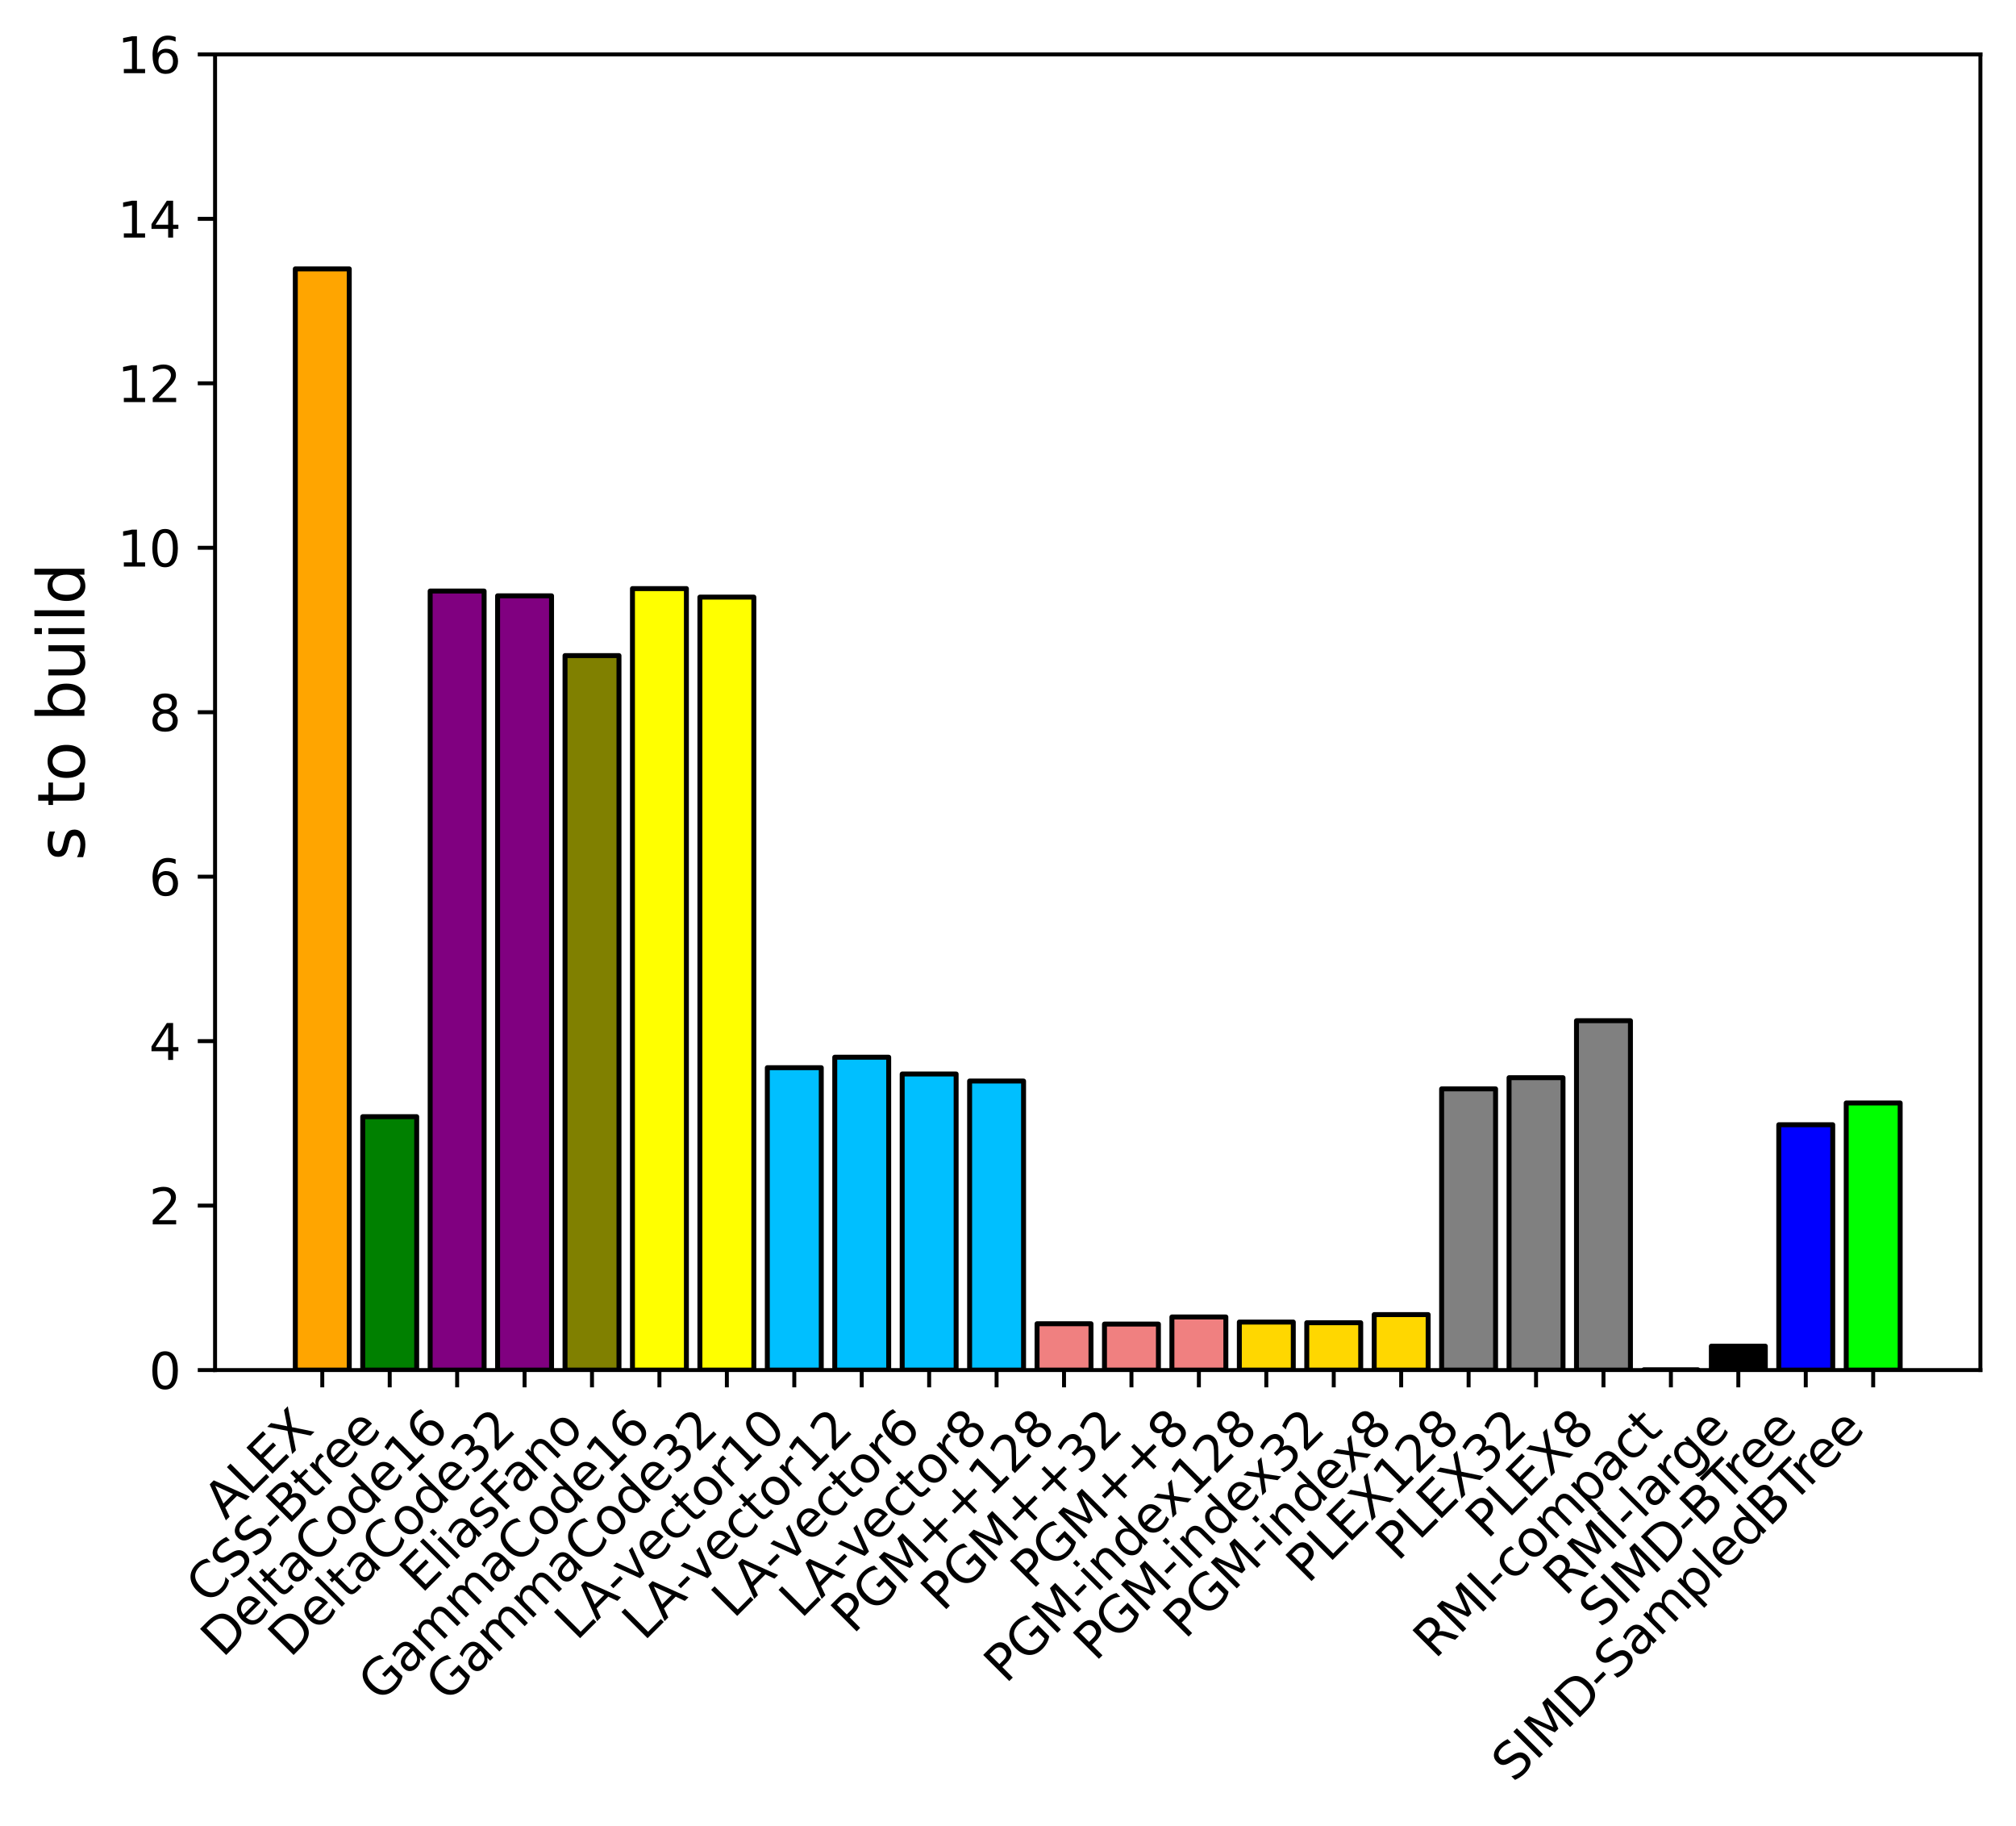 <?xml version="1.0" encoding="utf-8" standalone="no"?>
<!DOCTYPE svg PUBLIC "-//W3C//DTD SVG 1.1//EN"
  "http://www.w3.org/Graphics/SVG/1.1/DTD/svg11.dtd">
<svg xmlns:xlink="http://www.w3.org/1999/xlink" width="407.827pt" height="369.407pt" viewBox="0 0 407.827 369.407" xmlns="http://www.w3.org/2000/svg" version="1.1">
 <defs>
  <style type="text/css">*{stroke-linejoin: round; stroke-linecap: butt}</style>
 </defs>
 <g id="figure_1">
  <g id="patch_1">
   <path d="M 0 369.407 
L 407.827 369.407 
L 407.827 0 
L 0 0 
z
" style="fill: #ffffff"/>
  </g>
  <g id="axes_1">
   <g id="patch_2">
    <path d="M 43.507 277.111 
L 400.627 277.111 
L 400.627 10.999 
L 43.507 10.999 
z
" style="fill: #ffffff"/>
   </g>
   <g id="patch_3">
    <path d="M 59.739 277.111 
L 70.652 277.111 
L 70.652 54.384 
L 59.739 54.384 
z
" clip-path="url(#p0f0d605bbe)" style="fill: #ffa500; stroke: #000000; stroke-linejoin: miter"/>
   </g>
   <g id="patch_4">
    <path d="M 73.38 277.111 
L 84.293 277.111 
L 84.293 225.861 
L 73.38 225.861 
z
" clip-path="url(#p0f0d605bbe)" style="fill: #008000; stroke: #000000; stroke-linejoin: miter"/>
   </g>
   <g id="patch_5">
    <path d="M 87.021 277.111 
L 97.934 277.111 
L 97.934 119.544 
L 87.021 119.544 
z
" clip-path="url(#p0f0d605bbe)" style="fill: #800080; stroke: #000000; stroke-linejoin: miter"/>
   </g>
   <g id="patch_6">
    <path d="M 100.662 277.111 
L 111.575 277.111 
L 111.575 120.513 
L 100.662 120.513 
z
" clip-path="url(#p0f0d605bbe)" style="fill: #800080; stroke: #000000; stroke-linejoin: miter"/>
   </g>
   <g id="patch_7">
    <path d="M 114.303 277.111 
L 125.216 277.111 
L 125.216 132.602 
L 114.303 132.602 
z
" clip-path="url(#p0f0d605bbe)" style="fill: #808000; stroke: #000000; stroke-linejoin: miter"/>
   </g>
   <g id="patch_8">
    <path d="M 127.944 277.111 
L 138.857 277.111 
L 138.857 119.05 
L 127.944 119.05 
z
" clip-path="url(#p0f0d605bbe)" style="fill: #ffff00; stroke: #000000; stroke-linejoin: miter"/>
   </g>
   <g id="patch_9">
    <path d="M 141.585 277.111 
L 152.498 277.111 
L 152.498 120.776 
L 141.585 120.776 
z
" clip-path="url(#p0f0d605bbe)" style="fill: #ffff00; stroke: #000000; stroke-linejoin: miter"/>
   </g>
   <g id="patch_10">
    <path d="M 155.226 277.111 
L 166.139 277.111 
L 166.139 215.955 
L 155.226 215.955 
z
" clip-path="url(#p0f0d605bbe)" style="fill: #00bfff; stroke: #000000; stroke-linejoin: miter"/>
   </g>
   <g id="patch_11">
    <path d="M 168.867 277.111 
L 179.78 277.111 
L 179.78 213.835 
L 168.867 213.835 
z
" clip-path="url(#p0f0d605bbe)" style="fill: #00bfff; stroke: #000000; stroke-linejoin: miter"/>
   </g>
   <g id="patch_12">
    <path d="M 182.508 277.111 
L 193.421 277.111 
L 193.421 217.228 
L 182.508 217.228 
z
" clip-path="url(#p0f0d605bbe)" style="fill: #00bfff; stroke: #000000; stroke-linejoin: miter"/>
   </g>
   <g id="patch_13">
    <path d="M 196.149 277.111 
L 207.062 277.111 
L 207.062 218.653 
L 196.149 218.653 
z
" clip-path="url(#p0f0d605bbe)" style="fill: #00bfff; stroke: #000000; stroke-linejoin: miter"/>
   </g>
   <g id="patch_14">
    <path d="M 209.79 277.111 
L 220.702 277.111 
L 220.702 267.743 
L 209.79 267.743 
z
" clip-path="url(#p0f0d605bbe)" style="fill: #f08080; stroke: #000000; stroke-linejoin: miter"/>
   </g>
   <g id="patch_15">
    <path d="M 223.431 277.111 
L 234.343 277.111 
L 234.343 267.81 
L 223.431 267.81 
z
" clip-path="url(#p0f0d605bbe)" style="fill: #f08080; stroke: #000000; stroke-linejoin: miter"/>
   </g>
   <g id="patch_16">
    <path d="M 237.072 277.111 
L 247.984 277.111 
L 247.984 266.375 
L 237.072 266.375 
z
" clip-path="url(#p0f0d605bbe)" style="fill: #f08080; stroke: #000000; stroke-linejoin: miter"/>
   </g>
   <g id="patch_17">
    <path d="M 250.713 277.111 
L 261.625 277.111 
L 261.625 267.402 
L 250.713 267.402 
z
" clip-path="url(#p0f0d605bbe)" style="fill: #ffd700; stroke: #000000; stroke-linejoin: miter"/>
   </g>
   <g id="patch_18">
    <path d="M 264.353 277.111 
L 275.266 277.111 
L 275.266 267.539 
L 264.353 267.539 
z
" clip-path="url(#p0f0d605bbe)" style="fill: #ffd700; stroke: #000000; stroke-linejoin: miter"/>
   </g>
   <g id="patch_19">
    <path d="M 277.994 277.111 
L 288.907 277.111 
L 288.907 265.895 
L 277.994 265.895 
z
" clip-path="url(#p0f0d605bbe)" style="fill: #ffd700; stroke: #000000; stroke-linejoin: miter"/>
   </g>
   <g id="patch_20">
    <path d="M 291.635 277.111 
L 302.548 277.111 
L 302.548 220.24 
L 291.635 220.24 
z
" clip-path="url(#p0f0d605bbe)" style="fill: #808080; stroke: #000000; stroke-linejoin: miter"/>
   </g>
   <g id="patch_21">
    <path d="M 305.276 277.111 
L 316.189 277.111 
L 316.189 217.976 
L 305.276 217.976 
z
" clip-path="url(#p0f0d605bbe)" style="fill: #808080; stroke: #000000; stroke-linejoin: miter"/>
   </g>
   <g id="patch_22">
    <path d="M 318.917 277.111 
L 329.83 277.111 
L 329.83 206.452 
L 318.917 206.452 
z
" clip-path="url(#p0f0d605bbe)" style="fill: #808080; stroke: #000000; stroke-linejoin: miter"/>
   </g>
   <g id="patch_23">
    <path d="M 332.558 277.111 
L 343.471 277.111 
L 343.471 277.048 
L 332.558 277.048 
z
" clip-path="url(#p0f0d605bbe)" style="stroke: #000000; stroke-linejoin: miter"/>
   </g>
   <g id="patch_24">
    <path d="M 346.199 277.111 
L 357.112 277.111 
L 357.112 272.277 
L 346.199 272.277 
z
" clip-path="url(#p0f0d605bbe)" style="stroke: #000000; stroke-linejoin: miter"/>
   </g>
   <g id="patch_25">
    <path d="M 359.84 277.111 
L 370.753 277.111 
L 370.753 227.49 
L 359.84 227.49 
z
" clip-path="url(#p0f0d605bbe)" style="fill: #0000ff; stroke: #000000; stroke-linejoin: miter"/>
   </g>
   <g id="patch_26">
    <path d="M 373.481 277.111 
L 384.394 277.111 
L 384.394 223.088 
L 373.481 223.088 
z
" clip-path="url(#p0f0d605bbe)" style="fill: #00ff00; stroke: #000000; stroke-linejoin: miter"/>
   </g>
   <g id="matplotlib.axis_1">
    <g id="xtick_1">
     <g id="line2d_1">
      <defs>
       <path id="m91cc103ebf" d="M 0 0 
L 0 3.5 
" style="stroke: #000000; stroke-width: 0.8"/>
      </defs>
      <g>
       <use xlink:href="#m91cc103ebf" x="65.196" y="277.111" style="stroke: #000000; stroke-width: 0.8"/>
      </g>
     </g>
     <g id="text_1">
      <!-- ALEX -->
      <g transform="translate(45.636 307.573) rotate(-45) scale(0.1 -0.1)">
       <defs>
        <path id="DejaVuSans-41" d="M 2188 4044 
L 1331 1722 
L 3047 1722 
L 2188 4044 
z
M 1831 4666 
L 2547 4666 
L 4325 0 
L 3669 0 
L 3244 1197 
L 1141 1197 
L 716 0 
L 50 0 
L 1831 4666 
z
" transform="scale(0.016)"/>
        <path id="DejaVuSans-4c" d="M 628 4666 
L 1259 4666 
L 1259 531 
L 3531 531 
L 3531 0 
L 628 0 
L 628 4666 
z
" transform="scale(0.016)"/>
        <path id="DejaVuSans-45" d="M 628 4666 
L 3578 4666 
L 3578 4134 
L 1259 4134 
L 1259 2753 
L 3481 2753 
L 3481 2222 
L 1259 2222 
L 1259 531 
L 3634 531 
L 3634 0 
L 628 0 
L 628 4666 
z
" transform="scale(0.016)"/>
        <path id="DejaVuSans-58" d="M 403 4666 
L 1081 4666 
L 2241 2931 
L 3406 4666 
L 4084 4666 
L 2584 2425 
L 4184 0 
L 3506 0 
L 2194 1984 
L 872 0 
L 191 0 
L 1856 2491 
L 403 4666 
z
" transform="scale(0.016)"/>
       </defs>
       <use xlink:href="#DejaVuSans-41"/>
       <use xlink:href="#DejaVuSans-4c" transform="translate(68.408 0)"/>
       <use xlink:href="#DejaVuSans-45" transform="translate(124.121 0)"/>
       <use xlink:href="#DejaVuSans-58" transform="translate(187.305 0)"/>
      </g>
     </g>
    </g>
    <g id="xtick_2">
     <g id="line2d_2">
      <g>
       <use xlink:href="#m91cc103ebf" x="78.837" y="277.111" style="stroke: #000000; stroke-width: 0.8"/>
      </g>
     </g>
     <g id="text_2">
      <!-- CSS-Btree -->
      <g transform="translate(42.083 324.768) rotate(-45) scale(0.1 -0.1)">
       <defs>
        <path id="DejaVuSans-43" d="M 4122 4306 
L 4122 3641 
Q 3803 3938 3442 4084 
Q 3081 4231 2675 4231 
Q 1875 4231 1450 3742 
Q 1025 3253 1025 2328 
Q 1025 1406 1450 917 
Q 1875 428 2675 428 
Q 3081 428 3442 575 
Q 3803 722 4122 1019 
L 4122 359 
Q 3791 134 3420 21 
Q 3050 -91 2638 -91 
Q 1578 -91 968 557 
Q 359 1206 359 2328 
Q 359 3453 968 4101 
Q 1578 4750 2638 4750 
Q 3056 4750 3426 4639 
Q 3797 4528 4122 4306 
z
" transform="scale(0.016)"/>
        <path id="DejaVuSans-53" d="M 3425 4513 
L 3425 3897 
Q 3066 4069 2747 4153 
Q 2428 4238 2131 4238 
Q 1616 4238 1336 4038 
Q 1056 3838 1056 3469 
Q 1056 3159 1242 3001 
Q 1428 2844 1947 2747 
L 2328 2669 
Q 3034 2534 3370 2195 
Q 3706 1856 3706 1288 
Q 3706 609 3251 259 
Q 2797 -91 1919 -91 
Q 1588 -91 1214 -16 
Q 841 59 441 206 
L 441 856 
Q 825 641 1194 531 
Q 1563 422 1919 422 
Q 2459 422 2753 634 
Q 3047 847 3047 1241 
Q 3047 1584 2836 1778 
Q 2625 1972 2144 2069 
L 1759 2144 
Q 1053 2284 737 2584 
Q 422 2884 422 3419 
Q 422 4038 858 4394 
Q 1294 4750 2059 4750 
Q 2388 4750 2728 4690 
Q 3069 4631 3425 4513 
z
" transform="scale(0.016)"/>
        <path id="DejaVuSans-2d" d="M 313 2009 
L 1997 2009 
L 1997 1497 
L 313 1497 
L 313 2009 
z
" transform="scale(0.016)"/>
        <path id="DejaVuSans-42" d="M 1259 2228 
L 1259 519 
L 2272 519 
Q 2781 519 3026 730 
Q 3272 941 3272 1375 
Q 3272 1813 3026 2020 
Q 2781 2228 2272 2228 
L 1259 2228 
z
M 1259 4147 
L 1259 2741 
L 2194 2741 
Q 2656 2741 2882 2914 
Q 3109 3088 3109 3444 
Q 3109 3797 2882 3972 
Q 2656 4147 2194 4147 
L 1259 4147 
z
M 628 4666 
L 2241 4666 
Q 2963 4666 3353 4366 
Q 3744 4066 3744 3513 
Q 3744 3084 3544 2831 
Q 3344 2578 2956 2516 
Q 3422 2416 3680 2098 
Q 3938 1781 3938 1306 
Q 3938 681 3513 340 
Q 3088 0 2303 0 
L 628 0 
L 628 4666 
z
" transform="scale(0.016)"/>
        <path id="DejaVuSans-74" d="M 1172 4494 
L 1172 3500 
L 2356 3500 
L 2356 3053 
L 1172 3053 
L 1172 1153 
Q 1172 725 1289 603 
Q 1406 481 1766 481 
L 2356 481 
L 2356 0 
L 1766 0 
Q 1100 0 847 248 
Q 594 497 594 1153 
L 594 3053 
L 172 3053 
L 172 3500 
L 594 3500 
L 594 4494 
L 1172 4494 
z
" transform="scale(0.016)"/>
        <path id="DejaVuSans-72" d="M 2631 2963 
Q 2534 3019 2420 3045 
Q 2306 3072 2169 3072 
Q 1681 3072 1420 2755 
Q 1159 2438 1159 1844 
L 1159 0 
L 581 0 
L 581 3500 
L 1159 3500 
L 1159 2956 
Q 1341 3275 1631 3429 
Q 1922 3584 2338 3584 
Q 2397 3584 2469 3576 
Q 2541 3569 2628 3553 
L 2631 2963 
z
" transform="scale(0.016)"/>
        <path id="DejaVuSans-65" d="M 3597 1894 
L 3597 1613 
L 953 1613 
Q 991 1019 1311 708 
Q 1631 397 2203 397 
Q 2534 397 2845 478 
Q 3156 559 3463 722 
L 3463 178 
Q 3153 47 2828 -22 
Q 2503 -91 2169 -91 
Q 1331 -91 842 396 
Q 353 884 353 1716 
Q 353 2575 817 3079 
Q 1281 3584 2069 3584 
Q 2775 3584 3186 3129 
Q 3597 2675 3597 1894 
z
M 3022 2063 
Q 3016 2534 2758 2815 
Q 2500 3097 2075 3097 
Q 1594 3097 1305 2825 
Q 1016 2553 972 2059 
L 3022 2063 
z
" transform="scale(0.016)"/>
       </defs>
       <use xlink:href="#DejaVuSans-43"/>
       <use xlink:href="#DejaVuSans-53" transform="translate(69.824 0)"/>
       <use xlink:href="#DejaVuSans-53" transform="translate(133.301 0)"/>
       <use xlink:href="#DejaVuSans-2d" transform="translate(196.777 0)"/>
       <use xlink:href="#DejaVuSans-42" transform="translate(229.236 0)"/>
       <use xlink:href="#DejaVuSans-74" transform="translate(297.84 0)"/>
       <use xlink:href="#DejaVuSans-72" transform="translate(337.049 0)"/>
       <use xlink:href="#DejaVuSans-65" transform="translate(375.912 0)"/>
       <use xlink:href="#DejaVuSans-65" transform="translate(437.436 0)"/>
      </g>
     </g>
    </g>
    <g id="xtick_3">
     <g id="line2d_3">
      <g>
       <use xlink:href="#m91cc103ebf" x="92.478" y="277.111" style="stroke: #000000; stroke-width: 0.8"/>
      </g>
     </g>
     <g id="text_3">
      <!-- DeltaCode16 -->
      <g transform="translate(45.04 335.452) rotate(-45) scale(0.1 -0.1)">
       <defs>
        <path id="DejaVuSans-44" d="M 1259 4147 
L 1259 519 
L 2022 519 
Q 2988 519 3436 956 
Q 3884 1394 3884 2338 
Q 3884 3275 3436 3711 
Q 2988 4147 2022 4147 
L 1259 4147 
z
M 628 4666 
L 1925 4666 
Q 3281 4666 3915 4102 
Q 4550 3538 4550 2338 
Q 4550 1131 3912 565 
Q 3275 0 1925 0 
L 628 0 
L 628 4666 
z
" transform="scale(0.016)"/>
        <path id="DejaVuSans-6c" d="M 603 4863 
L 1178 4863 
L 1178 0 
L 603 0 
L 603 4863 
z
" transform="scale(0.016)"/>
        <path id="DejaVuSans-61" d="M 2194 1759 
Q 1497 1759 1228 1600 
Q 959 1441 959 1056 
Q 959 750 1161 570 
Q 1363 391 1709 391 
Q 2188 391 2477 730 
Q 2766 1069 2766 1631 
L 2766 1759 
L 2194 1759 
z
M 3341 1997 
L 3341 0 
L 2766 0 
L 2766 531 
Q 2569 213 2275 61 
Q 1981 -91 1556 -91 
Q 1019 -91 701 211 
Q 384 513 384 1019 
Q 384 1609 779 1909 
Q 1175 2209 1959 2209 
L 2766 2209 
L 2766 2266 
Q 2766 2663 2505 2880 
Q 2244 3097 1772 3097 
Q 1472 3097 1187 3025 
Q 903 2953 641 2809 
L 641 3341 
Q 956 3463 1253 3523 
Q 1550 3584 1831 3584 
Q 2591 3584 2966 3190 
Q 3341 2797 3341 1997 
z
" transform="scale(0.016)"/>
        <path id="DejaVuSans-6f" d="M 1959 3097 
Q 1497 3097 1228 2736 
Q 959 2375 959 1747 
Q 959 1119 1226 758 
Q 1494 397 1959 397 
Q 2419 397 2687 759 
Q 2956 1122 2956 1747 
Q 2956 2369 2687 2733 
Q 2419 3097 1959 3097 
z
M 1959 3584 
Q 2709 3584 3137 3096 
Q 3566 2609 3566 1747 
Q 3566 888 3137 398 
Q 2709 -91 1959 -91 
Q 1206 -91 779 398 
Q 353 888 353 1747 
Q 353 2609 779 3096 
Q 1206 3584 1959 3584 
z
" transform="scale(0.016)"/>
        <path id="DejaVuSans-64" d="M 2906 2969 
L 2906 4863 
L 3481 4863 
L 3481 0 
L 2906 0 
L 2906 525 
Q 2725 213 2448 61 
Q 2172 -91 1784 -91 
Q 1150 -91 751 415 
Q 353 922 353 1747 
Q 353 2572 751 3078 
Q 1150 3584 1784 3584 
Q 2172 3584 2448 3432 
Q 2725 3281 2906 2969 
z
M 947 1747 
Q 947 1113 1208 752 
Q 1469 391 1925 391 
Q 2381 391 2643 752 
Q 2906 1113 2906 1747 
Q 2906 2381 2643 2742 
Q 2381 3103 1925 3103 
Q 1469 3103 1208 2742 
Q 947 2381 947 1747 
z
" transform="scale(0.016)"/>
        <path id="DejaVuSans-31" d="M 794 531 
L 1825 531 
L 1825 4091 
L 703 3866 
L 703 4441 
L 1819 4666 
L 2450 4666 
L 2450 531 
L 3481 531 
L 3481 0 
L 794 0 
L 794 531 
z
" transform="scale(0.016)"/>
        <path id="DejaVuSans-36" d="M 2113 2584 
Q 1688 2584 1439 2293 
Q 1191 2003 1191 1497 
Q 1191 994 1439 701 
Q 1688 409 2113 409 
Q 2538 409 2786 701 
Q 3034 994 3034 1497 
Q 3034 2003 2786 2293 
Q 2538 2584 2113 2584 
z
M 3366 4563 
L 3366 3988 
Q 3128 4100 2886 4159 
Q 2644 4219 2406 4219 
Q 1781 4219 1451 3797 
Q 1122 3375 1075 2522 
Q 1259 2794 1537 2939 
Q 1816 3084 2150 3084 
Q 2853 3084 3261 2657 
Q 3669 2231 3669 1497 
Q 3669 778 3244 343 
Q 2819 -91 2113 -91 
Q 1303 -91 875 529 
Q 447 1150 447 2328 
Q 447 3434 972 4092 
Q 1497 4750 2381 4750 
Q 2619 4750 2861 4703 
Q 3103 4656 3366 4563 
z
" transform="scale(0.016)"/>
       </defs>
       <use xlink:href="#DejaVuSans-44"/>
       <use xlink:href="#DejaVuSans-65" transform="translate(77.002 0)"/>
       <use xlink:href="#DejaVuSans-6c" transform="translate(138.525 0)"/>
       <use xlink:href="#DejaVuSans-74" transform="translate(166.309 0)"/>
       <use xlink:href="#DejaVuSans-61" transform="translate(205.518 0)"/>
       <use xlink:href="#DejaVuSans-43" transform="translate(266.797 0)"/>
       <use xlink:href="#DejaVuSans-6f" transform="translate(336.621 0)"/>
       <use xlink:href="#DejaVuSans-64" transform="translate(397.803 0)"/>
       <use xlink:href="#DejaVuSans-65" transform="translate(461.279 0)"/>
       <use xlink:href="#DejaVuSans-31" transform="translate(522.803 0)"/>
       <use xlink:href="#DejaVuSans-36" transform="translate(586.426 0)"/>
      </g>
     </g>
    </g>
    <g id="xtick_4">
     <g id="line2d_4">
      <g>
       <use xlink:href="#m91cc103ebf" x="106.119" y="277.111" style="stroke: #000000; stroke-width: 0.8"/>
      </g>
     </g>
     <g id="text_4">
      <!-- DeltaCode32 -->
      <g transform="translate(58.68 335.452) rotate(-45) scale(0.1 -0.1)">
       <defs>
        <path id="DejaVuSans-33" d="M 2597 2516 
Q 3050 2419 3304 2112 
Q 3559 1806 3559 1356 
Q 3559 666 3084 287 
Q 2609 -91 1734 -91 
Q 1441 -91 1130 -33 
Q 819 25 488 141 
L 488 750 
Q 750 597 1062 519 
Q 1375 441 1716 441 
Q 2309 441 2620 675 
Q 2931 909 2931 1356 
Q 2931 1769 2642 2001 
Q 2353 2234 1838 2234 
L 1294 2234 
L 1294 2753 
L 1863 2753 
Q 2328 2753 2575 2939 
Q 2822 3125 2822 3475 
Q 2822 3834 2567 4026 
Q 2313 4219 1838 4219 
Q 1578 4219 1281 4162 
Q 984 4106 628 3988 
L 628 4550 
Q 988 4650 1302 4700 
Q 1616 4750 1894 4750 
Q 2613 4750 3031 4423 
Q 3450 4097 3450 3541 
Q 3450 3153 3228 2886 
Q 3006 2619 2597 2516 
z
" transform="scale(0.016)"/>
        <path id="DejaVuSans-32" d="M 1228 531 
L 3431 531 
L 3431 0 
L 469 0 
L 469 531 
Q 828 903 1448 1529 
Q 2069 2156 2228 2338 
Q 2531 2678 2651 2914 
Q 2772 3150 2772 3378 
Q 2772 3750 2511 3984 
Q 2250 4219 1831 4219 
Q 1534 4219 1204 4116 
Q 875 4013 500 3803 
L 500 4441 
Q 881 4594 1212 4672 
Q 1544 4750 1819 4750 
Q 2544 4750 2975 4387 
Q 3406 4025 3406 3419 
Q 3406 3131 3298 2873 
Q 3191 2616 2906 2266 
Q 2828 2175 2409 1742 
Q 1991 1309 1228 531 
z
" transform="scale(0.016)"/>
       </defs>
       <use xlink:href="#DejaVuSans-44"/>
       <use xlink:href="#DejaVuSans-65" transform="translate(77.002 0)"/>
       <use xlink:href="#DejaVuSans-6c" transform="translate(138.525 0)"/>
       <use xlink:href="#DejaVuSans-74" transform="translate(166.309 0)"/>
       <use xlink:href="#DejaVuSans-61" transform="translate(205.518 0)"/>
       <use xlink:href="#DejaVuSans-43" transform="translate(266.797 0)"/>
       <use xlink:href="#DejaVuSans-6f" transform="translate(336.621 0)"/>
       <use xlink:href="#DejaVuSans-64" transform="translate(397.803 0)"/>
       <use xlink:href="#DejaVuSans-65" transform="translate(461.279 0)"/>
       <use xlink:href="#DejaVuSans-33" transform="translate(522.803 0)"/>
       <use xlink:href="#DejaVuSans-32" transform="translate(586.426 0)"/>
      </g>
     </g>
    </g>
    <g id="xtick_5">
     <g id="line2d_5">
      <g>
       <use xlink:href="#m91cc103ebf" x="119.759" y="277.111" style="stroke: #000000; stroke-width: 0.8"/>
      </g>
     </g>
     <g id="text_5">
      <!-- EliasFano -->
      <g transform="translate(85.312 322.461) rotate(-45) scale(0.1 -0.1)">
       <defs>
        <path id="DejaVuSans-69" d="M 603 3500 
L 1178 3500 
L 1178 0 
L 603 0 
L 603 3500 
z
M 603 4863 
L 1178 4863 
L 1178 4134 
L 603 4134 
L 603 4863 
z
" transform="scale(0.016)"/>
        <path id="DejaVuSans-73" d="M 2834 3397 
L 2834 2853 
Q 2591 2978 2328 3040 
Q 2066 3103 1784 3103 
Q 1356 3103 1142 2972 
Q 928 2841 928 2578 
Q 928 2378 1081 2264 
Q 1234 2150 1697 2047 
L 1894 2003 
Q 2506 1872 2764 1633 
Q 3022 1394 3022 966 
Q 3022 478 2636 193 
Q 2250 -91 1575 -91 
Q 1294 -91 989 -36 
Q 684 19 347 128 
L 347 722 
Q 666 556 975 473 
Q 1284 391 1588 391 
Q 1994 391 2212 530 
Q 2431 669 2431 922 
Q 2431 1156 2273 1281 
Q 2116 1406 1581 1522 
L 1381 1569 
Q 847 1681 609 1914 
Q 372 2147 372 2553 
Q 372 3047 722 3315 
Q 1072 3584 1716 3584 
Q 2034 3584 2315 3537 
Q 2597 3491 2834 3397 
z
" transform="scale(0.016)"/>
        <path id="DejaVuSans-46" d="M 628 4666 
L 3309 4666 
L 3309 4134 
L 1259 4134 
L 1259 2759 
L 3109 2759 
L 3109 2228 
L 1259 2228 
L 1259 0 
L 628 0 
L 628 4666 
z
" transform="scale(0.016)"/>
        <path id="DejaVuSans-6e" d="M 3513 2113 
L 3513 0 
L 2938 0 
L 2938 2094 
Q 2938 2591 2744 2837 
Q 2550 3084 2163 3084 
Q 1697 3084 1428 2787 
Q 1159 2491 1159 1978 
L 1159 0 
L 581 0 
L 581 3500 
L 1159 3500 
L 1159 2956 
Q 1366 3272 1645 3428 
Q 1925 3584 2291 3584 
Q 2894 3584 3203 3211 
Q 3513 2838 3513 2113 
z
" transform="scale(0.016)"/>
       </defs>
       <use xlink:href="#DejaVuSans-45"/>
       <use xlink:href="#DejaVuSans-6c" transform="translate(63.184 0)"/>
       <use xlink:href="#DejaVuSans-69" transform="translate(90.967 0)"/>
       <use xlink:href="#DejaVuSans-61" transform="translate(118.75 0)"/>
       <use xlink:href="#DejaVuSans-73" transform="translate(180.029 0)"/>
       <use xlink:href="#DejaVuSans-46" transform="translate(232.129 0)"/>
       <use xlink:href="#DejaVuSans-61" transform="translate(280.523 0)"/>
       <use xlink:href="#DejaVuSans-6e" transform="translate(341.803 0)"/>
       <use xlink:href="#DejaVuSans-6f" transform="translate(405.182 0)"/>
      </g>
     </g>
    </g>
    <g id="xtick_6">
     <g id="line2d_6">
      <g>
       <use xlink:href="#m91cc103ebf" x="133.4" y="277.111" style="stroke: #000000; stroke-width: 0.8"/>
      </g>
     </g>
     <g id="text_6">
      <!-- GammaCode16 -->
      <g transform="translate(76.907 344.507) rotate(-45) scale(0.1 -0.1)">
       <defs>
        <path id="DejaVuSans-47" d="M 3809 666 
L 3809 1919 
L 2778 1919 
L 2778 2438 
L 4434 2438 
L 4434 434 
Q 4069 175 3628 42 
Q 3188 -91 2688 -91 
Q 1594 -91 976 548 
Q 359 1188 359 2328 
Q 359 3472 976 4111 
Q 1594 4750 2688 4750 
Q 3144 4750 3555 4637 
Q 3966 4525 4313 4306 
L 4313 3634 
Q 3963 3931 3569 4081 
Q 3175 4231 2741 4231 
Q 1884 4231 1454 3753 
Q 1025 3275 1025 2328 
Q 1025 1384 1454 906 
Q 1884 428 2741 428 
Q 3075 428 3337 486 
Q 3600 544 3809 666 
z
" transform="scale(0.016)"/>
        <path id="DejaVuSans-6d" d="M 3328 2828 
Q 3544 3216 3844 3400 
Q 4144 3584 4550 3584 
Q 5097 3584 5394 3201 
Q 5691 2819 5691 2113 
L 5691 0 
L 5113 0 
L 5113 2094 
Q 5113 2597 4934 2840 
Q 4756 3084 4391 3084 
Q 3944 3084 3684 2787 
Q 3425 2491 3425 1978 
L 3425 0 
L 2847 0 
L 2847 2094 
Q 2847 2600 2669 2842 
Q 2491 3084 2119 3084 
Q 1678 3084 1418 2786 
Q 1159 2488 1159 1978 
L 1159 0 
L 581 0 
L 581 3500 
L 1159 3500 
L 1159 2956 
Q 1356 3278 1631 3431 
Q 1906 3584 2284 3584 
Q 2666 3584 2933 3390 
Q 3200 3197 3328 2828 
z
" transform="scale(0.016)"/>
       </defs>
       <use xlink:href="#DejaVuSans-47"/>
       <use xlink:href="#DejaVuSans-61" transform="translate(77.49 0)"/>
       <use xlink:href="#DejaVuSans-6d" transform="translate(138.77 0)"/>
       <use xlink:href="#DejaVuSans-6d" transform="translate(236.182 0)"/>
       <use xlink:href="#DejaVuSans-61" transform="translate(333.594 0)"/>
       <use xlink:href="#DejaVuSans-43" transform="translate(394.873 0)"/>
       <use xlink:href="#DejaVuSans-6f" transform="translate(464.697 0)"/>
       <use xlink:href="#DejaVuSans-64" transform="translate(525.879 0)"/>
       <use xlink:href="#DejaVuSans-65" transform="translate(589.355 0)"/>
       <use xlink:href="#DejaVuSans-31" transform="translate(650.879 0)"/>
       <use xlink:href="#DejaVuSans-36" transform="translate(714.502 0)"/>
      </g>
     </g>
    </g>
    <g id="xtick_7">
     <g id="line2d_7">
      <g>
       <use xlink:href="#m91cc103ebf" x="147.041" y="277.111" style="stroke: #000000; stroke-width: 0.8"/>
      </g>
     </g>
     <g id="text_7">
      <!-- GammaCode32 -->
      <g transform="translate(90.548 344.507) rotate(-45) scale(0.1 -0.1)">
       <use xlink:href="#DejaVuSans-47"/>
       <use xlink:href="#DejaVuSans-61" transform="translate(77.49 0)"/>
       <use xlink:href="#DejaVuSans-6d" transform="translate(138.77 0)"/>
       <use xlink:href="#DejaVuSans-6d" transform="translate(236.182 0)"/>
       <use xlink:href="#DejaVuSans-61" transform="translate(333.594 0)"/>
       <use xlink:href="#DejaVuSans-43" transform="translate(394.873 0)"/>
       <use xlink:href="#DejaVuSans-6f" transform="translate(464.697 0)"/>
       <use xlink:href="#DejaVuSans-64" transform="translate(525.879 0)"/>
       <use xlink:href="#DejaVuSans-65" transform="translate(589.355 0)"/>
       <use xlink:href="#DejaVuSans-33" transform="translate(650.879 0)"/>
       <use xlink:href="#DejaVuSans-32" transform="translate(714.502 0)"/>
      </g>
     </g>
    </g>
    <g id="xtick_8">
     <g id="line2d_8">
      <g>
       <use xlink:href="#m91cc103ebf" x="160.682" y="277.111" style="stroke: #000000; stroke-width: 0.8"/>
      </g>
     </g>
     <g id="text_8">
      <!-- LA-vector10 -->
      <g transform="translate(116.642 332.054) rotate(-45) scale(0.1 -0.1)">
       <defs>
        <path id="DejaVuSans-76" d="M 191 3500 
L 800 3500 
L 1894 563 
L 2988 3500 
L 3597 3500 
L 2284 0 
L 1503 0 
L 191 3500 
z
" transform="scale(0.016)"/>
        <path id="DejaVuSans-63" d="M 3122 3366 
L 3122 2828 
Q 2878 2963 2633 3030 
Q 2388 3097 2138 3097 
Q 1578 3097 1268 2742 
Q 959 2388 959 1747 
Q 959 1106 1268 751 
Q 1578 397 2138 397 
Q 2388 397 2633 464 
Q 2878 531 3122 666 
L 3122 134 
Q 2881 22 2623 -34 
Q 2366 -91 2075 -91 
Q 1284 -91 818 406 
Q 353 903 353 1747 
Q 353 2603 823 3093 
Q 1294 3584 2113 3584 
Q 2378 3584 2631 3529 
Q 2884 3475 3122 3366 
z
" transform="scale(0.016)"/>
        <path id="DejaVuSans-30" d="M 2034 4250 
Q 1547 4250 1301 3770 
Q 1056 3291 1056 2328 
Q 1056 1369 1301 889 
Q 1547 409 2034 409 
Q 2525 409 2770 889 
Q 3016 1369 3016 2328 
Q 3016 3291 2770 3770 
Q 2525 4250 2034 4250 
z
M 2034 4750 
Q 2819 4750 3233 4129 
Q 3647 3509 3647 2328 
Q 3647 1150 3233 529 
Q 2819 -91 2034 -91 
Q 1250 -91 836 529 
Q 422 1150 422 2328 
Q 422 3509 836 4129 
Q 1250 4750 2034 4750 
z
" transform="scale(0.016)"/>
       </defs>
       <use xlink:href="#DejaVuSans-4c"/>
       <use xlink:href="#DejaVuSans-41" transform="translate(57.963 0)"/>
       <use xlink:href="#DejaVuSans-2d" transform="translate(124.121 0)"/>
       <use xlink:href="#DejaVuSans-76" transform="translate(157.58 0)"/>
       <use xlink:href="#DejaVuSans-65" transform="translate(216.76 0)"/>
       <use xlink:href="#DejaVuSans-63" transform="translate(278.283 0)"/>
       <use xlink:href="#DejaVuSans-74" transform="translate(333.264 0)"/>
       <use xlink:href="#DejaVuSans-6f" transform="translate(372.473 0)"/>
       <use xlink:href="#DejaVuSans-72" transform="translate(433.654 0)"/>
       <use xlink:href="#DejaVuSans-31" transform="translate(474.768 0)"/>
       <use xlink:href="#DejaVuSans-30" transform="translate(538.391 0)"/>
      </g>
     </g>
    </g>
    <g id="xtick_9">
     <g id="line2d_9">
      <g>
       <use xlink:href="#m91cc103ebf" x="174.323" y="277.111" style="stroke: #000000; stroke-width: 0.8"/>
      </g>
     </g>
     <g id="text_9">
      <!-- LA-vector12 -->
      <g transform="translate(130.283 332.054) rotate(-45) scale(0.1 -0.1)">
       <use xlink:href="#DejaVuSans-4c"/>
       <use xlink:href="#DejaVuSans-41" transform="translate(57.963 0)"/>
       <use xlink:href="#DejaVuSans-2d" transform="translate(124.121 0)"/>
       <use xlink:href="#DejaVuSans-76" transform="translate(157.58 0)"/>
       <use xlink:href="#DejaVuSans-65" transform="translate(216.76 0)"/>
       <use xlink:href="#DejaVuSans-63" transform="translate(278.283 0)"/>
       <use xlink:href="#DejaVuSans-74" transform="translate(333.264 0)"/>
       <use xlink:href="#DejaVuSans-6f" transform="translate(372.473 0)"/>
       <use xlink:href="#DejaVuSans-72" transform="translate(433.654 0)"/>
       <use xlink:href="#DejaVuSans-31" transform="translate(474.768 0)"/>
       <use xlink:href="#DejaVuSans-32" transform="translate(538.391 0)"/>
      </g>
     </g>
    </g>
    <g id="xtick_10">
     <g id="line2d_10">
      <g>
       <use xlink:href="#m91cc103ebf" x="187.964" y="277.111" style="stroke: #000000; stroke-width: 0.8"/>
      </g>
     </g>
     <g id="text_10">
      <!-- LA-vector6 -->
      <g transform="translate(148.423 327.555) rotate(-45) scale(0.1 -0.1)">
       <use xlink:href="#DejaVuSans-4c"/>
       <use xlink:href="#DejaVuSans-41" transform="translate(57.963 0)"/>
       <use xlink:href="#DejaVuSans-2d" transform="translate(124.121 0)"/>
       <use xlink:href="#DejaVuSans-76" transform="translate(157.58 0)"/>
       <use xlink:href="#DejaVuSans-65" transform="translate(216.76 0)"/>
       <use xlink:href="#DejaVuSans-63" transform="translate(278.283 0)"/>
       <use xlink:href="#DejaVuSans-74" transform="translate(333.264 0)"/>
       <use xlink:href="#DejaVuSans-6f" transform="translate(372.473 0)"/>
       <use xlink:href="#DejaVuSans-72" transform="translate(433.654 0)"/>
       <use xlink:href="#DejaVuSans-36" transform="translate(474.768 0)"/>
      </g>
     </g>
    </g>
    <g id="xtick_11">
     <g id="line2d_11">
      <g>
       <use xlink:href="#m91cc103ebf" x="201.605" y="277.111" style="stroke: #000000; stroke-width: 0.8"/>
      </g>
     </g>
     <g id="text_11">
      <!-- LA-vector8 -->
      <g transform="translate(162.064 327.555) rotate(-45) scale(0.1 -0.1)">
       <defs>
        <path id="DejaVuSans-38" d="M 2034 2216 
Q 1584 2216 1326 1975 
Q 1069 1734 1069 1313 
Q 1069 891 1326 650 
Q 1584 409 2034 409 
Q 2484 409 2743 651 
Q 3003 894 3003 1313 
Q 3003 1734 2745 1975 
Q 2488 2216 2034 2216 
z
M 1403 2484 
Q 997 2584 770 2862 
Q 544 3141 544 3541 
Q 544 4100 942 4425 
Q 1341 4750 2034 4750 
Q 2731 4750 3128 4425 
Q 3525 4100 3525 3541 
Q 3525 3141 3298 2862 
Q 3072 2584 2669 2484 
Q 3125 2378 3379 2068 
Q 3634 1759 3634 1313 
Q 3634 634 3220 271 
Q 2806 -91 2034 -91 
Q 1263 -91 848 271 
Q 434 634 434 1313 
Q 434 1759 690 2068 
Q 947 2378 1403 2484 
z
M 1172 3481 
Q 1172 3119 1398 2916 
Q 1625 2713 2034 2713 
Q 2441 2713 2670 2916 
Q 2900 3119 2900 3481 
Q 2900 3844 2670 4047 
Q 2441 4250 2034 4250 
Q 1625 4250 1398 4047 
Q 1172 3844 1172 3481 
z
" transform="scale(0.016)"/>
       </defs>
       <use xlink:href="#DejaVuSans-4c"/>
       <use xlink:href="#DejaVuSans-41" transform="translate(57.963 0)"/>
       <use xlink:href="#DejaVuSans-2d" transform="translate(124.121 0)"/>
       <use xlink:href="#DejaVuSans-76" transform="translate(157.58 0)"/>
       <use xlink:href="#DejaVuSans-65" transform="translate(216.76 0)"/>
       <use xlink:href="#DejaVuSans-63" transform="translate(278.283 0)"/>
       <use xlink:href="#DejaVuSans-74" transform="translate(333.264 0)"/>
       <use xlink:href="#DejaVuSans-6f" transform="translate(372.473 0)"/>
       <use xlink:href="#DejaVuSans-72" transform="translate(433.654 0)"/>
       <use xlink:href="#DejaVuSans-38" transform="translate(474.768 0)"/>
      </g>
     </g>
    </g>
    <g id="xtick_12">
     <g id="line2d_12">
      <g>
       <use xlink:href="#m91cc103ebf" x="215.246" y="277.111" style="stroke: #000000; stroke-width: 0.8"/>
      </g>
     </g>
     <g id="text_12">
      <!-- PGM++128 -->
      <g transform="translate(172.584 330.675) rotate(-45) scale(0.1 -0.1)">
       <defs>
        <path id="DejaVuSans-50" d="M 1259 4147 
L 1259 2394 
L 2053 2394 
Q 2494 2394 2734 2622 
Q 2975 2850 2975 3272 
Q 2975 3691 2734 3919 
Q 2494 4147 2053 4147 
L 1259 4147 
z
M 628 4666 
L 2053 4666 
Q 2838 4666 3239 4311 
Q 3641 3956 3641 3272 
Q 3641 2581 3239 2228 
Q 2838 1875 2053 1875 
L 1259 1875 
L 1259 0 
L 628 0 
L 628 4666 
z
" transform="scale(0.016)"/>
        <path id="DejaVuSans-4d" d="M 628 4666 
L 1569 4666 
L 2759 1491 
L 3956 4666 
L 4897 4666 
L 4897 0 
L 4281 0 
L 4281 4097 
L 3078 897 
L 2444 897 
L 1241 4097 
L 1241 0 
L 628 0 
L 628 4666 
z
" transform="scale(0.016)"/>
        <path id="DejaVuSans-2b" d="M 2944 4013 
L 2944 2272 
L 4684 2272 
L 4684 1741 
L 2944 1741 
L 2944 0 
L 2419 0 
L 2419 1741 
L 678 1741 
L 678 2272 
L 2419 2272 
L 2419 4013 
L 2944 4013 
z
" transform="scale(0.016)"/>
       </defs>
       <use xlink:href="#DejaVuSans-50"/>
       <use xlink:href="#DejaVuSans-47" transform="translate(60.303 0)"/>
       <use xlink:href="#DejaVuSans-4d" transform="translate(137.793 0)"/>
       <use xlink:href="#DejaVuSans-2b" transform="translate(224.072 0)"/>
       <use xlink:href="#DejaVuSans-2b" transform="translate(307.861 0)"/>
       <use xlink:href="#DejaVuSans-31" transform="translate(391.65 0)"/>
       <use xlink:href="#DejaVuSans-32" transform="translate(455.273 0)"/>
       <use xlink:href="#DejaVuSans-38" transform="translate(518.896 0)"/>
      </g>
     </g>
    </g>
    <g id="xtick_13">
     <g id="line2d_13">
      <g>
       <use xlink:href="#m91cc103ebf" x="228.887" y="277.111" style="stroke: #000000; stroke-width: 0.8"/>
      </g>
     </g>
     <g id="text_13">
      <!-- PGM++32 -->
      <g transform="translate(190.724 326.176) rotate(-45) scale(0.1 -0.1)">
       <use xlink:href="#DejaVuSans-50"/>
       <use xlink:href="#DejaVuSans-47" transform="translate(60.303 0)"/>
       <use xlink:href="#DejaVuSans-4d" transform="translate(137.793 0)"/>
       <use xlink:href="#DejaVuSans-2b" transform="translate(224.072 0)"/>
       <use xlink:href="#DejaVuSans-2b" transform="translate(307.861 0)"/>
       <use xlink:href="#DejaVuSans-33" transform="translate(391.65 0)"/>
       <use xlink:href="#DejaVuSans-32" transform="translate(455.273 0)"/>
      </g>
     </g>
    </g>
    <g id="xtick_14">
     <g id="line2d_14">
      <g>
       <use xlink:href="#m91cc103ebf" x="242.528" y="277.111" style="stroke: #000000; stroke-width: 0.8"/>
      </g>
     </g>
     <g id="text_14">
      <!-- PGM++8 -->
      <g transform="translate(208.864 321.677) rotate(-45) scale(0.1 -0.1)">
       <use xlink:href="#DejaVuSans-50"/>
       <use xlink:href="#DejaVuSans-47" transform="translate(60.303 0)"/>
       <use xlink:href="#DejaVuSans-4d" transform="translate(137.793 0)"/>
       <use xlink:href="#DejaVuSans-2b" transform="translate(224.072 0)"/>
       <use xlink:href="#DejaVuSans-2b" transform="translate(307.861 0)"/>
       <use xlink:href="#DejaVuSans-38" transform="translate(391.65 0)"/>
      </g>
     </g>
    </g>
    <g id="xtick_15">
     <g id="line2d_15">
      <g>
       <use xlink:href="#m91cc103ebf" x="256.169" y="277.111" style="stroke: #000000; stroke-width: 0.8"/>
      </g>
     </g>
     <g id="text_15">
      <!-- PGM-index128 -->
      <g transform="translate(203.46 340.723) rotate(-45) scale(0.1 -0.1)">
       <defs>
        <path id="DejaVuSans-78" d="M 3513 3500 
L 2247 1797 
L 3578 0 
L 2900 0 
L 1881 1375 
L 863 0 
L 184 0 
L 1544 1831 
L 300 3500 
L 978 3500 
L 1906 2253 
L 2834 3500 
L 3513 3500 
z
" transform="scale(0.016)"/>
       </defs>
       <use xlink:href="#DejaVuSans-50"/>
       <use xlink:href="#DejaVuSans-47" transform="translate(60.303 0)"/>
       <use xlink:href="#DejaVuSans-4d" transform="translate(137.793 0)"/>
       <use xlink:href="#DejaVuSans-2d" transform="translate(224.072 0)"/>
       <use xlink:href="#DejaVuSans-69" transform="translate(260.156 0)"/>
       <use xlink:href="#DejaVuSans-6e" transform="translate(287.939 0)"/>
       <use xlink:href="#DejaVuSans-64" transform="translate(351.318 0)"/>
       <use xlink:href="#DejaVuSans-65" transform="translate(414.795 0)"/>
       <use xlink:href="#DejaVuSans-78" transform="translate(474.568 0)"/>
       <use xlink:href="#DejaVuSans-31" transform="translate(533.748 0)"/>
       <use xlink:href="#DejaVuSans-32" transform="translate(597.371 0)"/>
       <use xlink:href="#DejaVuSans-38" transform="translate(660.994 0)"/>
      </g>
     </g>
    </g>
    <g id="xtick_16">
     <g id="line2d_16">
      <g>
       <use xlink:href="#m91cc103ebf" x="269.81" y="277.111" style="stroke: #000000; stroke-width: 0.8"/>
      </g>
     </g>
     <g id="text_16">
      <!-- PGM-index32 -->
      <g transform="translate(221.6 336.224) rotate(-45) scale(0.1 -0.1)">
       <use xlink:href="#DejaVuSans-50"/>
       <use xlink:href="#DejaVuSans-47" transform="translate(60.303 0)"/>
       <use xlink:href="#DejaVuSans-4d" transform="translate(137.793 0)"/>
       <use xlink:href="#DejaVuSans-2d" transform="translate(224.072 0)"/>
       <use xlink:href="#DejaVuSans-69" transform="translate(260.156 0)"/>
       <use xlink:href="#DejaVuSans-6e" transform="translate(287.939 0)"/>
       <use xlink:href="#DejaVuSans-64" transform="translate(351.318 0)"/>
       <use xlink:href="#DejaVuSans-65" transform="translate(414.795 0)"/>
       <use xlink:href="#DejaVuSans-78" transform="translate(474.568 0)"/>
       <use xlink:href="#DejaVuSans-33" transform="translate(533.748 0)"/>
       <use xlink:href="#DejaVuSans-32" transform="translate(597.371 0)"/>
      </g>
     </g>
    </g>
    <g id="xtick_17">
     <g id="line2d_17">
      <g>
       <use xlink:href="#m91cc103ebf" x="283.451" y="277.111" style="stroke: #000000; stroke-width: 0.8"/>
      </g>
     </g>
     <g id="text_17">
      <!-- PGM-index8 -->
      <g transform="translate(239.739 331.725) rotate(-45) scale(0.1 -0.1)">
       <use xlink:href="#DejaVuSans-50"/>
       <use xlink:href="#DejaVuSans-47" transform="translate(60.303 0)"/>
       <use xlink:href="#DejaVuSans-4d" transform="translate(137.793 0)"/>
       <use xlink:href="#DejaVuSans-2d" transform="translate(224.072 0)"/>
       <use xlink:href="#DejaVuSans-69" transform="translate(260.156 0)"/>
       <use xlink:href="#DejaVuSans-6e" transform="translate(287.939 0)"/>
       <use xlink:href="#DejaVuSans-64" transform="translate(351.318 0)"/>
       <use xlink:href="#DejaVuSans-65" transform="translate(414.795 0)"/>
       <use xlink:href="#DejaVuSans-78" transform="translate(474.568 0)"/>
       <use xlink:href="#DejaVuSans-38" transform="translate(533.748 0)"/>
      </g>
     </g>
    </g>
    <g id="xtick_18">
     <g id="line2d_18">
      <g>
       <use xlink:href="#m91cc103ebf" x="297.092" y="277.111" style="stroke: #000000; stroke-width: 0.8"/>
      </g>
     </g>
     <g id="text_18">
      <!-- PLEX128 -->
      <g transform="translate(264.609 320.496) rotate(-45) scale(0.1 -0.1)">
       <use xlink:href="#DejaVuSans-50"/>
       <use xlink:href="#DejaVuSans-4c" transform="translate(60.303 0)"/>
       <use xlink:href="#DejaVuSans-45" transform="translate(116.016 0)"/>
       <use xlink:href="#DejaVuSans-58" transform="translate(179.199 0)"/>
       <use xlink:href="#DejaVuSans-31" transform="translate(247.705 0)"/>
       <use xlink:href="#DejaVuSans-32" transform="translate(311.328 0)"/>
       <use xlink:href="#DejaVuSans-38" transform="translate(374.951 0)"/>
      </g>
     </g>
    </g>
    <g id="xtick_19">
     <g id="line2d_19">
      <g>
       <use xlink:href="#m91cc103ebf" x="310.733" y="277.111" style="stroke: #000000; stroke-width: 0.8"/>
      </g>
     </g>
     <g id="text_19">
      <!-- PLEX32 -->
      <g transform="translate(282.749 315.997) rotate(-45) scale(0.1 -0.1)">
       <use xlink:href="#DejaVuSans-50"/>
       <use xlink:href="#DejaVuSans-4c" transform="translate(60.303 0)"/>
       <use xlink:href="#DejaVuSans-45" transform="translate(116.016 0)"/>
       <use xlink:href="#DejaVuSans-58" transform="translate(179.199 0)"/>
       <use xlink:href="#DejaVuSans-33" transform="translate(247.705 0)"/>
       <use xlink:href="#DejaVuSans-32" transform="translate(311.328 0)"/>
      </g>
     </g>
    </g>
    <g id="xtick_20">
     <g id="line2d_20">
      <g>
       <use xlink:href="#m91cc103ebf" x="324.374" y="277.111" style="stroke: #000000; stroke-width: 0.8"/>
      </g>
     </g>
     <g id="text_20">
      <!-- PLEX8 -->
      <g transform="translate(300.889 311.498) rotate(-45) scale(0.1 -0.1)">
       <use xlink:href="#DejaVuSans-50"/>
       <use xlink:href="#DejaVuSans-4c" transform="translate(60.303 0)"/>
       <use xlink:href="#DejaVuSans-45" transform="translate(116.016 0)"/>
       <use xlink:href="#DejaVuSans-58" transform="translate(179.199 0)"/>
       <use xlink:href="#DejaVuSans-38" transform="translate(247.705 0)"/>
      </g>
     </g>
    </g>
    <g id="xtick_21">
     <g id="line2d_21">
      <g>
       <use xlink:href="#m91cc103ebf" x="338.015" y="277.111" style="stroke: #000000; stroke-width: 0.8"/>
      </g>
     </g>
     <g id="text_21">
      <!-- RMI-compact -->
      <g transform="translate(290.308 335.72) rotate(-45) scale(0.1 -0.1)">
       <defs>
        <path id="DejaVuSans-52" d="M 2841 2188 
Q 3044 2119 3236 1894 
Q 3428 1669 3622 1275 
L 4263 0 
L 3584 0 
L 2988 1197 
Q 2756 1666 2539 1819 
Q 2322 1972 1947 1972 
L 1259 1972 
L 1259 0 
L 628 0 
L 628 4666 
L 2053 4666 
Q 2853 4666 3247 4331 
Q 3641 3997 3641 3322 
Q 3641 2881 3436 2590 
Q 3231 2300 2841 2188 
z
M 1259 4147 
L 1259 2491 
L 2053 2491 
Q 2509 2491 2742 2702 
Q 2975 2913 2975 3322 
Q 2975 3731 2742 3939 
Q 2509 4147 2053 4147 
L 1259 4147 
z
" transform="scale(0.016)"/>
        <path id="DejaVuSans-49" d="M 628 4666 
L 1259 4666 
L 1259 0 
L 628 0 
L 628 4666 
z
" transform="scale(0.016)"/>
        <path id="DejaVuSans-70" d="M 1159 525 
L 1159 -1331 
L 581 -1331 
L 581 3500 
L 1159 3500 
L 1159 2969 
Q 1341 3281 1617 3432 
Q 1894 3584 2278 3584 
Q 2916 3584 3314 3078 
Q 3713 2572 3713 1747 
Q 3713 922 3314 415 
Q 2916 -91 2278 -91 
Q 1894 -91 1617 61 
Q 1341 213 1159 525 
z
M 3116 1747 
Q 3116 2381 2855 2742 
Q 2594 3103 2138 3103 
Q 1681 3103 1420 2742 
Q 1159 2381 1159 1747 
Q 1159 1113 1420 752 
Q 1681 391 2138 391 
Q 2594 391 2855 752 
Q 3116 1113 3116 1747 
z
" transform="scale(0.016)"/>
       </defs>
       <use xlink:href="#DejaVuSans-52"/>
       <use xlink:href="#DejaVuSans-4d" transform="translate(69.482 0)"/>
       <use xlink:href="#DejaVuSans-49" transform="translate(155.762 0)"/>
       <use xlink:href="#DejaVuSans-2d" transform="translate(185.254 0)"/>
       <use xlink:href="#DejaVuSans-63" transform="translate(221.338 0)"/>
       <use xlink:href="#DejaVuSans-6f" transform="translate(276.318 0)"/>
       <use xlink:href="#DejaVuSans-6d" transform="translate(337.5 0)"/>
       <use xlink:href="#DejaVuSans-70" transform="translate(434.912 0)"/>
       <use xlink:href="#DejaVuSans-61" transform="translate(498.389 0)"/>
       <use xlink:href="#DejaVuSans-63" transform="translate(559.668 0)"/>
       <use xlink:href="#DejaVuSans-74" transform="translate(614.648 0)"/>
      </g>
     </g>
    </g>
    <g id="xtick_22">
     <g id="line2d_22">
      <g>
       <use xlink:href="#m91cc103ebf" x="351.656" y="277.111" style="stroke: #000000; stroke-width: 0.8"/>
      </g>
     </g>
     <g id="text_22">
      <!-- RMI-large -->
      <g transform="translate(316.613 323.056) rotate(-45) scale(0.1 -0.1)">
       <defs>
        <path id="DejaVuSans-67" d="M 2906 1791 
Q 2906 2416 2648 2759 
Q 2391 3103 1925 3103 
Q 1463 3103 1205 2759 
Q 947 2416 947 1791 
Q 947 1169 1205 825 
Q 1463 481 1925 481 
Q 2391 481 2648 825 
Q 2906 1169 2906 1791 
z
M 3481 434 
Q 3481 -459 3084 -895 
Q 2688 -1331 1869 -1331 
Q 1566 -1331 1297 -1286 
Q 1028 -1241 775 -1147 
L 775 -588 
Q 1028 -725 1275 -790 
Q 1522 -856 1778 -856 
Q 2344 -856 2625 -561 
Q 2906 -266 2906 331 
L 2906 616 
Q 2728 306 2450 153 
Q 2172 0 1784 0 
Q 1141 0 747 490 
Q 353 981 353 1791 
Q 353 2603 747 3093 
Q 1141 3584 1784 3584 
Q 2172 3584 2450 3431 
Q 2728 3278 2906 2969 
L 2906 3500 
L 3481 3500 
L 3481 434 
z
" transform="scale(0.016)"/>
       </defs>
       <use xlink:href="#DejaVuSans-52"/>
       <use xlink:href="#DejaVuSans-4d" transform="translate(69.482 0)"/>
       <use xlink:href="#DejaVuSans-49" transform="translate(155.762 0)"/>
       <use xlink:href="#DejaVuSans-2d" transform="translate(185.254 0)"/>
       <use xlink:href="#DejaVuSans-6c" transform="translate(221.338 0)"/>
       <use xlink:href="#DejaVuSans-61" transform="translate(249.121 0)"/>
       <use xlink:href="#DejaVuSans-72" transform="translate(310.4 0)"/>
       <use xlink:href="#DejaVuSans-67" transform="translate(349.764 0)"/>
       <use xlink:href="#DejaVuSans-65" transform="translate(413.24 0)"/>
      </g>
     </g>
    </g>
    <g id="xtick_23">
     <g id="line2d_23">
      <g>
       <use xlink:href="#m91cc103ebf" x="365.297" y="277.111" style="stroke: #000000; stroke-width: 0.8"/>
      </g>
     </g>
     <g id="text_23">
      <!-- SIMD-BTree -->
      <g transform="translate(323.834 329.477) rotate(-45) scale(0.1 -0.1)">
       <defs>
        <path id="DejaVuSans-54" d="M -19 4666 
L 3928 4666 
L 3928 4134 
L 2272 4134 
L 2272 0 
L 1638 0 
L 1638 4134 
L -19 4134 
L -19 4666 
z
" transform="scale(0.016)"/>
       </defs>
       <use xlink:href="#DejaVuSans-53"/>
       <use xlink:href="#DejaVuSans-49" transform="translate(63.477 0)"/>
       <use xlink:href="#DejaVuSans-4d" transform="translate(92.969 0)"/>
       <use xlink:href="#DejaVuSans-44" transform="translate(179.248 0)"/>
       <use xlink:href="#DejaVuSans-2d" transform="translate(256.25 0)"/>
       <use xlink:href="#DejaVuSans-42" transform="translate(288.709 0)"/>
       <use xlink:href="#DejaVuSans-54" transform="translate(357.312 0)"/>
       <use xlink:href="#DejaVuSans-72" transform="translate(403.646 0)"/>
       <use xlink:href="#DejaVuSans-65" transform="translate(442.51 0)"/>
       <use xlink:href="#DejaVuSans-65" transform="translate(504.033 0)"/>
      </g>
     </g>
    </g>
    <g id="xtick_24">
     <g id="line2d_24">
      <g>
       <use xlink:href="#m91cc103ebf" x="378.937" y="277.111" style="stroke: #000000; stroke-width: 0.8"/>
      </g>
     </g>
     <g id="text_24">
      <!-- SIMD-SampledBTree -->
      <g transform="translate(306.215 360.736) rotate(-45) scale(0.1 -0.1)">
       <use xlink:href="#DejaVuSans-53"/>
       <use xlink:href="#DejaVuSans-49" transform="translate(63.477 0)"/>
       <use xlink:href="#DejaVuSans-4d" transform="translate(92.969 0)"/>
       <use xlink:href="#DejaVuSans-44" transform="translate(179.248 0)"/>
       <use xlink:href="#DejaVuSans-2d" transform="translate(256.25 0)"/>
       <use xlink:href="#DejaVuSans-53" transform="translate(292.334 0)"/>
       <use xlink:href="#DejaVuSans-61" transform="translate(355.811 0)"/>
       <use xlink:href="#DejaVuSans-6d" transform="translate(417.09 0)"/>
       <use xlink:href="#DejaVuSans-70" transform="translate(514.502 0)"/>
       <use xlink:href="#DejaVuSans-6c" transform="translate(577.979 0)"/>
       <use xlink:href="#DejaVuSans-65" transform="translate(605.762 0)"/>
       <use xlink:href="#DejaVuSans-64" transform="translate(667.285 0)"/>
       <use xlink:href="#DejaVuSans-42" transform="translate(730.762 0)"/>
       <use xlink:href="#DejaVuSans-54" transform="translate(799.365 0)"/>
       <use xlink:href="#DejaVuSans-72" transform="translate(845.699 0)"/>
       <use xlink:href="#DejaVuSans-65" transform="translate(884.562 0)"/>
       <use xlink:href="#DejaVuSans-65" transform="translate(946.086 0)"/>
      </g>
     </g>
    </g>
   </g>
   <g id="matplotlib.axis_2">
    <g id="ytick_1">
     <g id="line2d_25">
      <defs>
       <path id="m11ef4abbf7" d="M 0 0 
L -3.5 0 
" style="stroke: #000000; stroke-width: 0.8"/>
      </defs>
      <g>
       <use xlink:href="#m11ef4abbf7" x="43.507" y="277.111" style="stroke: #000000; stroke-width: 0.8"/>
      </g>
     </g>
     <g id="text_25">
      <!-- 0 -->
      <g transform="translate(30.144 280.91) scale(0.1 -0.1)">
       <use xlink:href="#DejaVuSans-30"/>
      </g>
     </g>
    </g>
    <g id="ytick_2">
     <g id="line2d_26">
      <g>
       <use xlink:href="#m11ef4abbf7" x="43.507" y="243.847" style="stroke: #000000; stroke-width: 0.8"/>
      </g>
     </g>
     <g id="text_26">
      <!-- 2 -->
      <g transform="translate(30.144 247.646) scale(0.1 -0.1)">
       <use xlink:href="#DejaVuSans-32"/>
      </g>
     </g>
    </g>
    <g id="ytick_3">
     <g id="line2d_27">
      <g>
       <use xlink:href="#m11ef4abbf7" x="43.507" y="210.583" style="stroke: #000000; stroke-width: 0.8"/>
      </g>
     </g>
     <g id="text_27">
      <!-- 4 -->
      <g transform="translate(30.144 214.382) scale(0.1 -0.1)">
       <defs>
        <path id="DejaVuSans-34" d="M 2419 4116 
L 825 1625 
L 2419 1625 
L 2419 4116 
z
M 2253 4666 
L 3047 4666 
L 3047 1625 
L 3713 1625 
L 3713 1100 
L 3047 1100 
L 3047 0 
L 2419 0 
L 2419 1100 
L 313 1100 
L 313 1709 
L 2253 4666 
z
" transform="scale(0.016)"/>
       </defs>
       <use xlink:href="#DejaVuSans-34"/>
      </g>
     </g>
    </g>
    <g id="ytick_4">
     <g id="line2d_28">
      <g>
       <use xlink:href="#m11ef4abbf7" x="43.507" y="177.319" style="stroke: #000000; stroke-width: 0.8"/>
      </g>
     </g>
     <g id="text_28">
      <!-- 6 -->
      <g transform="translate(30.144 181.118) scale(0.1 -0.1)">
       <use xlink:href="#DejaVuSans-36"/>
      </g>
     </g>
    </g>
    <g id="ytick_5">
     <g id="line2d_29">
      <g>
       <use xlink:href="#m11ef4abbf7" x="43.507" y="144.055" style="stroke: #000000; stroke-width: 0.8"/>
      </g>
     </g>
     <g id="text_29">
      <!-- 8 -->
      <g transform="translate(30.144 147.854) scale(0.1 -0.1)">
       <use xlink:href="#DejaVuSans-38"/>
      </g>
     </g>
    </g>
    <g id="ytick_6">
     <g id="line2d_30">
      <g>
       <use xlink:href="#m11ef4abbf7" x="43.507" y="110.791" style="stroke: #000000; stroke-width: 0.8"/>
      </g>
     </g>
     <g id="text_30">
      <!-- 10 -->
      <g transform="translate(23.782 114.59) scale(0.1 -0.1)">
       <use xlink:href="#DejaVuSans-31"/>
       <use xlink:href="#DejaVuSans-30" transform="translate(63.623 0)"/>
      </g>
     </g>
    </g>
    <g id="ytick_7">
     <g id="line2d_31">
      <g>
       <use xlink:href="#m11ef4abbf7" x="43.507" y="77.527" style="stroke: #000000; stroke-width: 0.8"/>
      </g>
     </g>
     <g id="text_31">
      <!-- 12 -->
      <g transform="translate(23.782 81.326) scale(0.1 -0.1)">
       <use xlink:href="#DejaVuSans-31"/>
       <use xlink:href="#DejaVuSans-32" transform="translate(63.623 0)"/>
      </g>
     </g>
    </g>
    <g id="ytick_8">
     <g id="line2d_32">
      <g>
       <use xlink:href="#m11ef4abbf7" x="43.507" y="44.263" style="stroke: #000000; stroke-width: 0.8"/>
      </g>
     </g>
     <g id="text_32">
      <!-- 14 -->
      <g transform="translate(23.782 48.062) scale(0.1 -0.1)">
       <use xlink:href="#DejaVuSans-31"/>
       <use xlink:href="#DejaVuSans-34" transform="translate(63.623 0)"/>
      </g>
     </g>
    </g>
    <g id="ytick_9">
     <g id="line2d_33">
      <g>
       <use xlink:href="#m11ef4abbf7" x="43.507" y="10.999" style="stroke: #000000; stroke-width: 0.8"/>
      </g>
     </g>
     <g id="text_33">
      <!-- 16 -->
      <g transform="translate(23.782 14.798) scale(0.1 -0.1)">
       <use xlink:href="#DejaVuSans-31"/>
       <use xlink:href="#DejaVuSans-36" transform="translate(63.623 0)"/>
      </g>
     </g>
    </g>
    <g id="text_34">
     <!-- s to build -->
     <g transform="translate(17.078 174.082) rotate(-90) scale(0.13 -0.13)">
      <defs>
       <path id="DejaVuSans-20" transform="scale(0.016)"/>
       <path id="DejaVuSans-62" d="M 3116 1747 
Q 3116 2381 2855 2742 
Q 2594 3103 2138 3103 
Q 1681 3103 1420 2742 
Q 1159 2381 1159 1747 
Q 1159 1113 1420 752 
Q 1681 391 2138 391 
Q 2594 391 2855 752 
Q 3116 1113 3116 1747 
z
M 1159 2969 
Q 1341 3281 1617 3432 
Q 1894 3584 2278 3584 
Q 2916 3584 3314 3078 
Q 3713 2572 3713 1747 
Q 3713 922 3314 415 
Q 2916 -91 2278 -91 
Q 1894 -91 1617 61 
Q 1341 213 1159 525 
L 1159 0 
L 581 0 
L 581 4863 
L 1159 4863 
L 1159 2969 
z
" transform="scale(0.016)"/>
       <path id="DejaVuSans-75" d="M 544 1381 
L 544 3500 
L 1119 3500 
L 1119 1403 
Q 1119 906 1312 657 
Q 1506 409 1894 409 
Q 2359 409 2629 706 
Q 2900 1003 2900 1516 
L 2900 3500 
L 3475 3500 
L 3475 0 
L 2900 0 
L 2900 538 
Q 2691 219 2414 64 
Q 2138 -91 1772 -91 
Q 1169 -91 856 284 
Q 544 659 544 1381 
z
M 1991 3584 
L 1991 3584 
z
" transform="scale(0.016)"/>
      </defs>
      <use xlink:href="#DejaVuSans-73"/>
      <use xlink:href="#DejaVuSans-20" transform="translate(52.1 0)"/>
      <use xlink:href="#DejaVuSans-74" transform="translate(83.887 0)"/>
      <use xlink:href="#DejaVuSans-6f" transform="translate(123.096 0)"/>
      <use xlink:href="#DejaVuSans-20" transform="translate(184.277 0)"/>
      <use xlink:href="#DejaVuSans-62" transform="translate(216.064 0)"/>
      <use xlink:href="#DejaVuSans-75" transform="translate(279.541 0)"/>
      <use xlink:href="#DejaVuSans-69" transform="translate(342.92 0)"/>
      <use xlink:href="#DejaVuSans-6c" transform="translate(370.703 0)"/>
      <use xlink:href="#DejaVuSans-64" transform="translate(398.486 0)"/>
     </g>
    </g>
   </g>
   <g id="patch_27">
    <path d="M 43.507 277.111 
L 43.507 10.999 
" style="fill: none; stroke: #000000; stroke-width: 0.8; stroke-linejoin: miter; stroke-linecap: square"/>
   </g>
   <g id="patch_28">
    <path d="M 400.627 277.111 
L 400.627 10.999 
" style="fill: none; stroke: #000000; stroke-width: 0.8; stroke-linejoin: miter; stroke-linecap: square"/>
   </g>
   <g id="patch_29">
    <path d="M 43.507 277.111 
L 400.627 277.111 
" style="fill: none; stroke: #000000; stroke-width: 0.8; stroke-linejoin: miter; stroke-linecap: square"/>
   </g>
   <g id="patch_30">
    <path d="M 43.507 10.999 
L 400.627 10.999 
" style="fill: none; stroke: #000000; stroke-width: 0.8; stroke-linejoin: miter; stroke-linecap: square"/>
   </g>
  </g>
 </g>
 <defs>
  <clipPath id="p0f0d605bbe">
   <rect x="43.507" y="10.999" width="357.12" height="266.112"/>
  </clipPath>
 </defs>
</svg>
